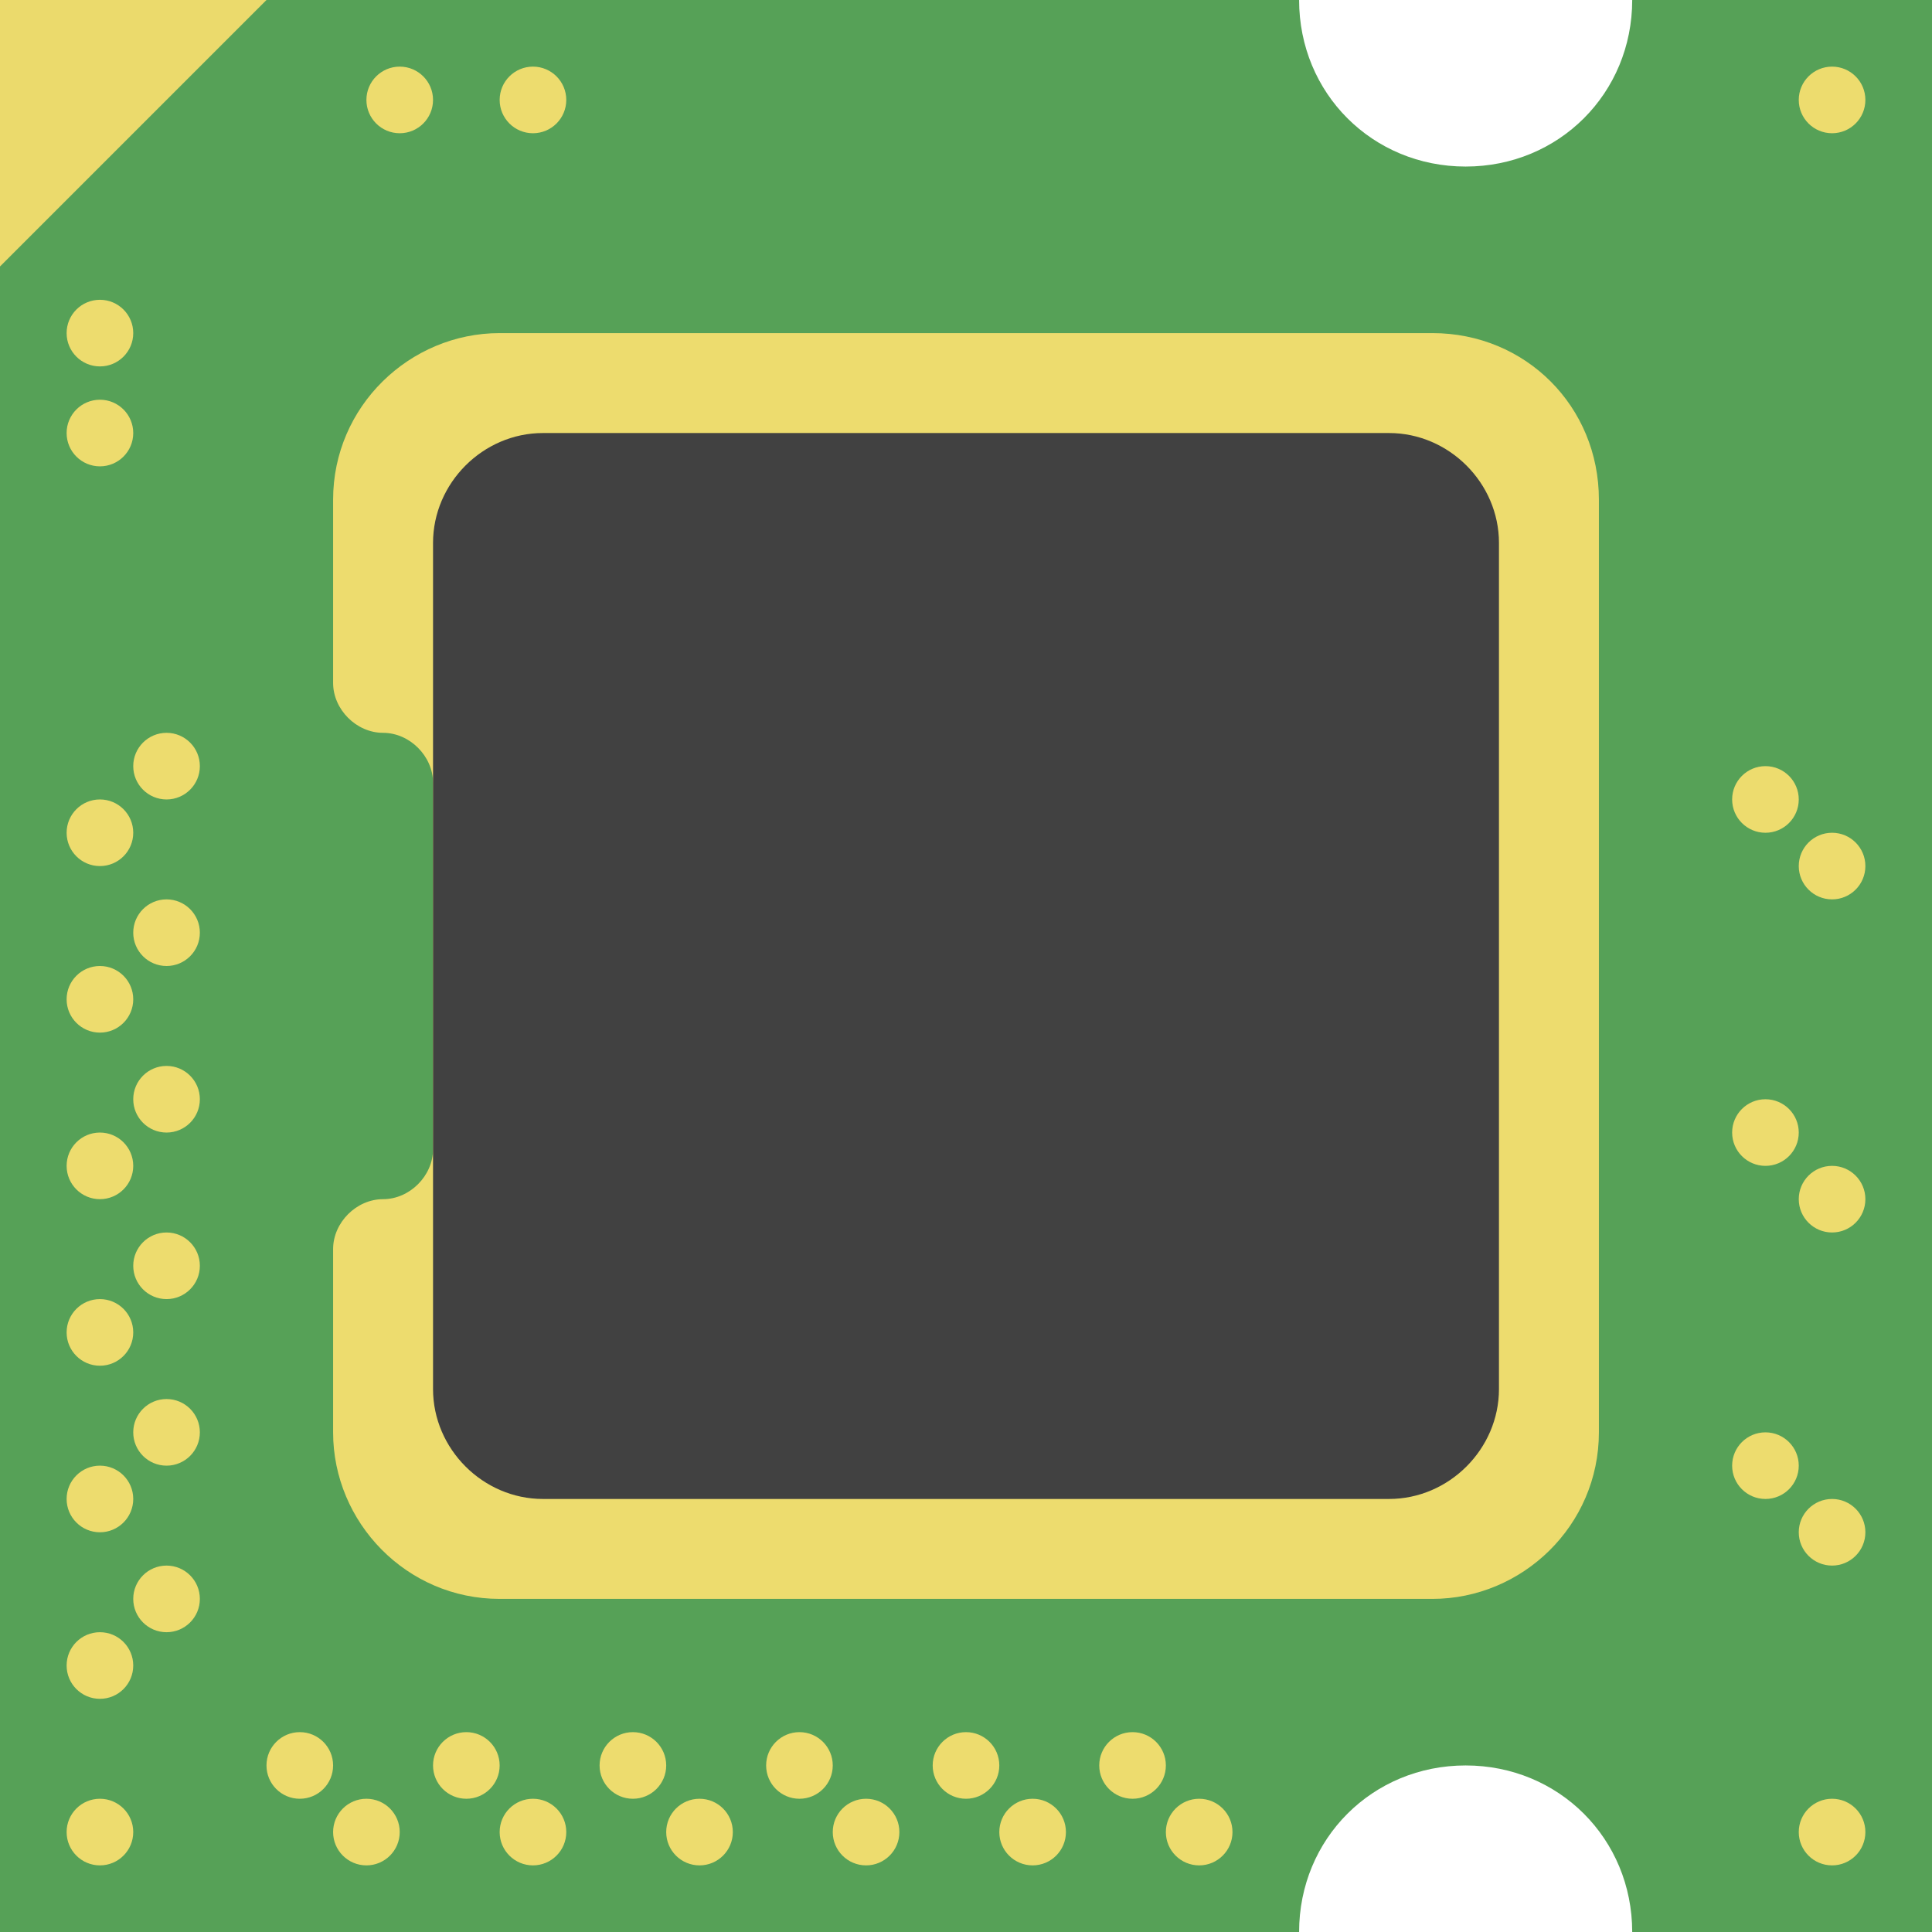 <?xml version="1.0" encoding="utf-8"?>
<!-- Generator: Adobe Illustrator 21.1.0, SVG Export Plug-In . SVG Version: 6.00 Build 0)  -->
<svg version="1.0" id="Capa_1" xmlns="http://www.w3.org/2000/svg" xmlns:xlink="http://www.w3.org/1999/xlink" x="0px" y="0px"
	 width="58px" height="58px" viewBox="0 0 58 58" enable-background="new 0 0 58 58" xml:space="preserve">
<path fill="#56A157" d="M49,0c0,2.8-2.2,5-5,5s-5-2.2-5-5H0v58h39c0-2.8,2.2-5,5-5s5,2.2,5,5h9V0H49z"/>
<polygon fill="#EBDA6C" points="0,0 0,8 8,0 "/>
<path fill="#EDDC6E" d="M43,10H15c-2.7,0-5,2.2-5,5v5.5c0,0.8,0.7,1.5,1.5,1.5l0,0c0.8,0,1.5,0.7,1.5,1.5v11c0,0.8-0.7,1.5-1.5,1.5
	l0,0c-0.8,0-1.5,0.7-1.5,1.5V43c0,2.7,2.2,5,5,5H43c2.7,0,5-2.2,5-5V15C48,12.2,45.8,10,43,10z"/>
<g>
	<circle fill="#EDDC6E" cx="3" cy="50" r="1"/>
	<circle fill="#EDDC6E" cx="3" cy="55" r="1"/>
	<circle fill="#EDDC6E" cx="55" cy="3" r="1"/>
	<circle fill="#EDDC6E" cx="55" cy="55" r="1"/>
	<circle fill="#EDDC6E" cx="5" cy="48" r="1"/>
	<circle fill="#EDDC6E" cx="53" cy="34" r="1"/>
	<circle fill="#EDDC6E" cx="55" cy="36" r="1"/>
	<circle fill="#EDDC6E" cx="53" cy="44" r="1"/>
	<circle fill="#EDDC6E" cx="55" cy="46" r="1"/>
	<circle fill="#EDDC6E" cx="53" cy="24" r="1"/>
	<circle fill="#EDDC6E" cx="55" cy="26" r="1"/>
	<circle fill="#EDDC6E" cx="3" cy="45" r="1"/>
	<circle fill="#EDDC6E" cx="5" cy="43" r="1"/>
	<circle fill="#EDDC6E" cx="3" cy="40" r="1"/>
	<circle fill="#EDDC6E" cx="5" cy="38" r="1"/>
	<circle fill="#EDDC6E" cx="3" cy="35" r="1"/>
	<circle fill="#EDDC6E" cx="5" cy="33" r="1"/>
	<circle fill="#EDDC6E" cx="3" cy="30" r="1"/>
	<circle fill="#EDDC6E" cx="5" cy="28" r="1"/>
	<circle fill="#EDDC6E" cx="3" cy="25" r="1"/>
	<circle fill="#EDDC6E" cx="5" cy="23" r="1"/>
	<circle fill="#EDDC6E" cx="3" cy="10" r="1"/>
	<circle fill="#EDDC6E" cx="16" cy="3" r="1"/>
	<circle fill="#EDDC6E" cx="12" cy="3" r="1"/>
	<circle fill="#EDDC6E" cx="3" cy="13" r="1"/>
	<circle fill="#EDDC6E" cx="36" cy="55" r="1"/>
	<circle fill="#EDDC6E" cx="34" cy="53" r="1"/>
	<circle fill="#EDDC6E" cx="31" cy="55" r="1"/>
	<circle fill="#EDDC6E" cx="29" cy="53" r="1"/>
	<circle fill="#EDDC6E" cx="26" cy="55" r="1"/>
	<circle fill="#EDDC6E" cx="24" cy="53" r="1"/>
	<circle fill="#EDDC6E" cx="21" cy="55" r="1"/>
	<circle fill="#EDDC6E" cx="19" cy="53" r="1"/>
	<circle fill="#EDDC6E" cx="16" cy="55" r="1"/>
	<circle fill="#EDDC6E" cx="14" cy="53" r="1"/>
	<circle fill="#EDDC6E" cx="11" cy="55" r="1"/>
	<circle fill="#EDDC6E" cx="9" cy="53" r="1"/>
</g>
<path fill="#414141" d="M41.7,45H16.3c-1.8,0-3.3-1.5-3.3-3.3V16.3c0-1.8,1.5-3.3,3.3-3.3h25.4c1.8,0,3.3,1.5,3.3,3.3v25.4
	C45,43.5,43.5,45,41.7,45z"/>
</svg>

